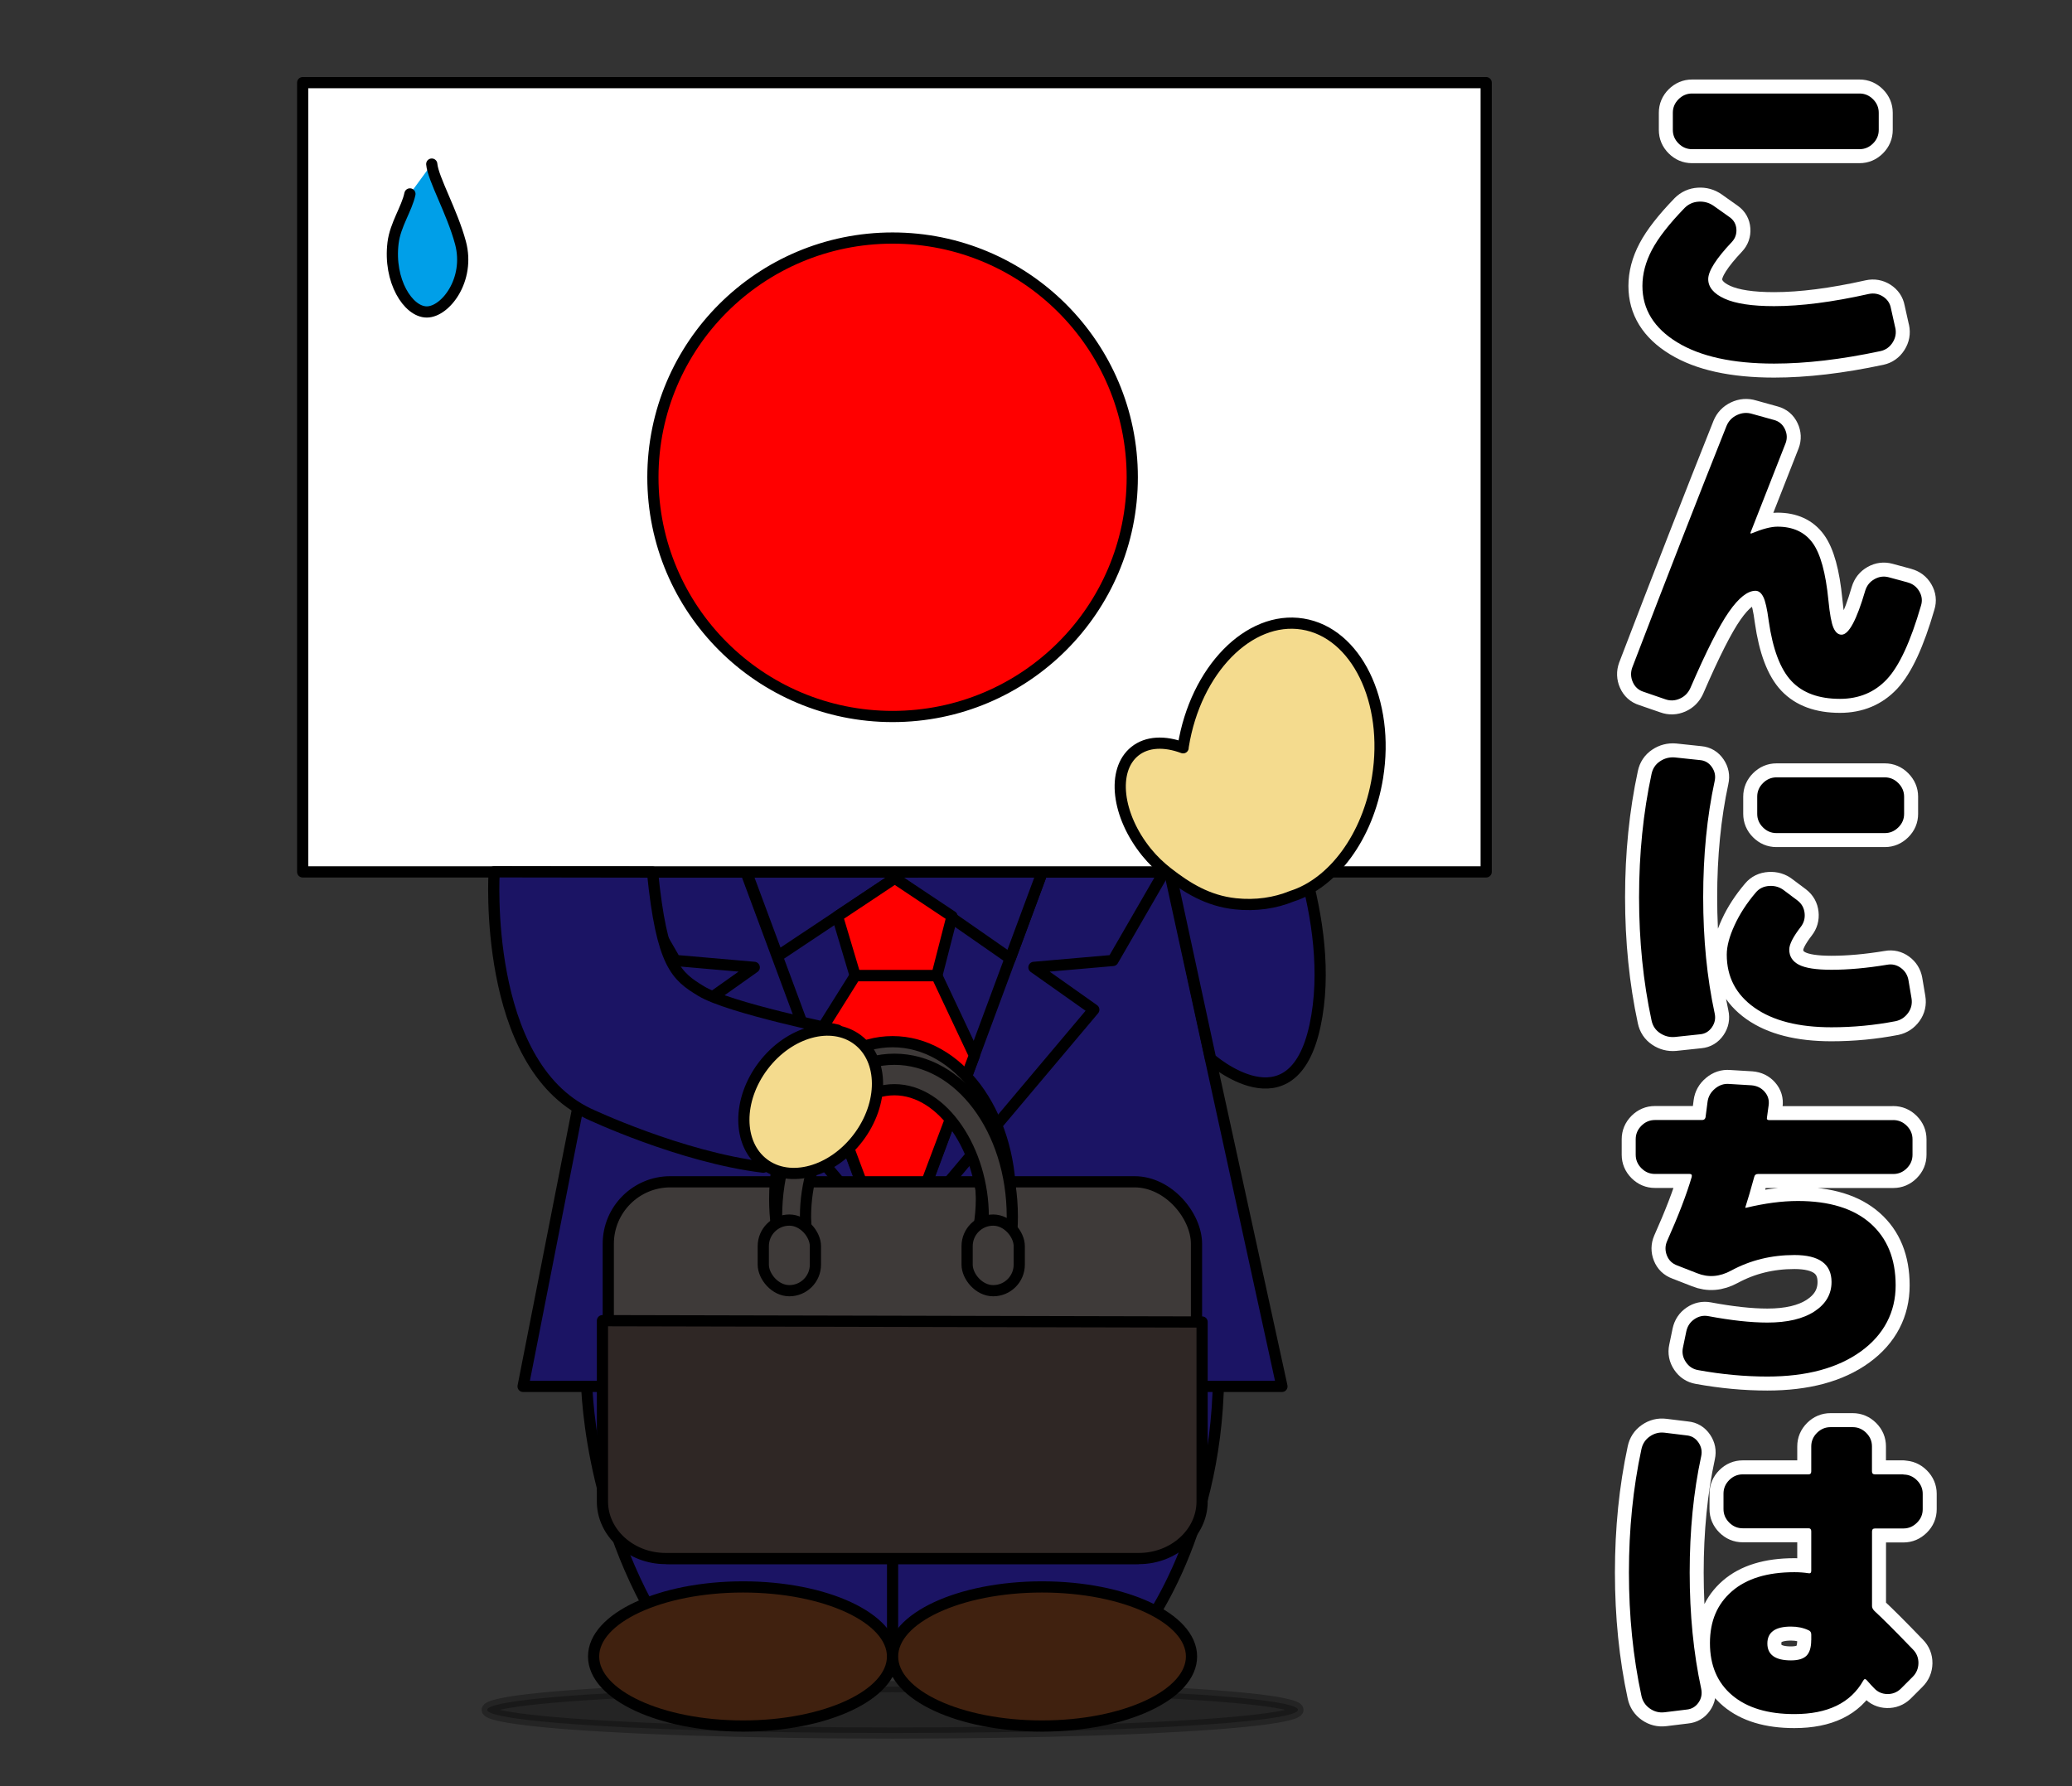 <?xml version="1.0" encoding="UTF-8"?>
<svg id="_レイヤー_1" data-name="レイヤー 1" xmlns="http://www.w3.org/2000/svg" viewBox="0 0 370 319">
  <rect x="0" y="0" width="370" height="319" fill="#333333" stroke="none"/>
  <defs>
    <style>
      .cls-1 {
        fill: red;
      }

      .cls-1, .cls-2, .cls-3, .cls-4, .cls-5, .cls-6, .cls-7, .cls-8, .cls-9, .cls-10, .cls-11 {
        stroke-linecap: round;
        stroke-linejoin: round;
      }

      .cls-1, .cls-3, .cls-4, .cls-5, .cls-6, .cls-7, .cls-8, .cls-9, .cls-10, .cls-11 {
        stroke: #000;
        stroke-width: 2px;
      }

      .cls-2 {
        stroke: #fff;
        stroke-width: 5px;
      }

      .cls-2, .cls-4 {
        fill: #fff;
      }

      .cls-3 {
        fill: #3e3a39;
      }

      .cls-5 {
        fill: none;
      }

      .cls-6 {
        fill: #f4db8e;
      }

      .cls-7 {
        fill: #2f2725;
      }

      .cls-8 {
        fill: #1b1464;
      }

      .cls-9 {
        opacity: .3;
      }

      .cls-10 {
        fill: #40210f;
      }

      .cls-11 {
        fill: #009fe8;
      }
    </style>
  </defs>
  <g id="_こんにちは" data-name="こんにちは">
    <g>
      <path class="cls-2" d="M338.45,58.54c.2.93.04,1.8-.48,2.62-.52.82-1.25,1.34-2.17,1.54-6.99,1.49-13.33,2.23-18.99,2.23-7.4,0-13.17-1.27-17.31-3.8-4.14-2.53-6.21-5.89-6.21-10.07,0-2.13.56-4.27,1.69-6.42s3.08-4.65,5.85-7.51c.68-.68,1.52-1.06,2.5-1.12s1.88.19,2.68.75l2.89,2.05c.72.52,1.11,1.23,1.17,2.11.06.88-.21,1.65-.81,2.29-2.81,2.98-4.22,5.19-4.22,6.63s.97,2.61,2.93,3.5c1.95.88,4.89,1.33,8.83,1.33,4.78,0,10.41-.72,16.88-2.17.92-.2,1.78-.05,2.56.45.78.5,1.26,1.2,1.42,2.08l.78,3.5ZM302.15,16.7h29.91c.92,0,1.73.34,2.41,1.02.68.68,1.02,1.49,1.02,2.41v3.08c0,.92-.34,1.73-1.02,2.41s-1.49,1.02-2.41,1.02h-29.91c-.93,0-1.73-.34-2.41-1.02-.68-.68-1.02-1.49-1.02-2.41v-3.08c0-.92.34-1.73,1.02-2.41s1.49-1.02,2.41-1.02Z"/>
      <path class="cls-2" d="M340.62,104c.92.24,1.63.77,2.11,1.6.48.82.58,1.68.3,2.56-1.85,6.39-3.87,10.76-6.06,13.11-2.19,2.35-5,3.53-8.41,3.53-3.78,0-6.66-1.06-8.65-3.17-1.99-2.11-3.35-5.7-4.07-10.76-.28-2.13-.6-3.56-.97-4.28-.36-.72-.82-1.09-1.39-1.09-1.41,0-2.99,1.25-4.73,3.74-1.75,2.49-4.05,7.04-6.9,13.63-.4.88-1.03,1.52-1.9,1.9s-1.74.41-2.62.09l-3.86-1.33c-.88-.28-1.52-.86-1.9-1.72-.38-.86-.41-1.74-.09-2.62,6.19-16.16,11.8-30.53,16.82-43.11.36-.88.98-1.54,1.87-1.96.88-.42,1.79-.49,2.71-.21l3.92,1.09c.88.24,1.53.78,1.93,1.63s.44,1.69.12,2.53c-4.06,10.37-6.15,15.7-6.27,15.98v.12h.18c1.93-.8,3.48-1.21,4.64-1.21,2.77,0,4.86.96,6.27,2.89,1.41,1.93,2.35,5.35,2.83,10.25.24,2.45.54,4.09.9,4.91.36.82.84,1.24,1.45,1.24,1.29,0,2.69-2.61,4.22-7.84.28-.92.83-1.62,1.66-2.08.82-.46,1.68-.57,2.56-.33l3.32.9Z"/>
      <path class="cls-2" d="M303.6,135.74c.88.08,1.59.5,2.11,1.27.52.76.68,1.59.48,2.47-1.37,6.35-2.05,13.26-2.05,20.74s.68,14.39,2.05,20.74c.2.88.04,1.71-.48,2.47-.52.76-1.23,1.19-2.11,1.27l-4.52.48c-.97.08-1.85-.15-2.65-.69-.81-.54-1.31-1.3-1.51-2.26-1.49-6.91-2.23-14.25-2.23-22.01s.74-15.09,2.23-22.01c.2-.96.7-1.72,1.51-2.26.8-.54,1.69-.77,2.65-.69l4.52.48ZM340.8,175.06l.54,3.2c.16.96-.04,1.84-.6,2.62-.56.78-1.31,1.28-2.23,1.48-3.74.72-7.56,1.09-11.46,1.09-5.87,0-10.45-1.17-13.75-3.5-3.3-2.33-4.95-5.49-4.95-9.47,0-1.49.46-3.24,1.39-5.25.92-2.01,2.19-3.96,3.8-5.85.6-.72,1.41-1.11,2.41-1.17,1-.06,1.89.21,2.65.81l2.41,1.81c.72.56,1.14,1.31,1.24,2.23.1.93-.13,1.75-.69,2.47-1.37,1.77-2.05,3.12-2.05,4.04,0,1.21.57,2.11,1.72,2.71,1.15.6,3.08.9,5.82.9,3.02,0,6.33-.3,9.95-.9.88-.16,1.7.03,2.44.57s1.2,1.28,1.36,2.2ZM336.58,138.82c.92,0,1.73.34,2.41,1.03s1.03,1.49,1.03,2.41v3.08c0,.93-.34,1.73-1.03,2.41s-1.49,1.02-2.41,1.02h-19.36c-.93,0-1.73-.34-2.41-1.02s-1.02-1.49-1.02-2.41v-3.08c0-.92.34-1.73,1.02-2.41s1.49-1.03,2.41-1.03h19.36Z"/>
      <path class="cls-2" d="M338.09,200.02c.92,0,1.73.34,2.41,1.02.68.68,1.02,1.49,1.02,2.41v2.77c0,.93-.34,1.73-1.02,2.41s-1.49,1.02-2.41,1.02h-24.18c-.36,0-.58.18-.66.54-.6,2.21-1.13,4-1.57,5.37v.12h.12c3.34-.8,6.41-1.21,9.23-1.21,5.63,0,9.95,1.33,12.96,3.98s4.52,6.35,4.52,11.09-2.07,8.8-6.21,11.79c-4.14,2.99-9.71,4.49-16.7,4.49-4.02,0-8.14-.38-12.36-1.15-.93-.16-1.66-.64-2.2-1.45s-.71-1.67-.51-2.59l.6-2.89c.2-.92.68-1.65,1.45-2.17.76-.52,1.59-.7,2.47-.54,4.06.76,7.58,1.15,10.55,1.15,3.58,0,6.38-.66,8.41-1.99,2.03-1.33,3.05-3.08,3.05-5.25,0-3.22-2.21-4.82-6.63-4.82-4.1,0-7.86.92-11.28,2.77-2.05,1.12-4.08,1.29-6.09.48l-3.56-1.39c-.88-.32-1.5-.91-1.84-1.78-.34-.86-.33-1.72.03-2.56,2.01-4.5,3.48-8.32,4.4-11.46.08-.36-.04-.54-.36-.54h-6.21c-.93,0-1.73-.34-2.41-1.02-.68-.68-1.02-1.49-1.02-2.41v-2.77c0-.92.34-1.73,1.02-2.41.68-.68,1.49-1.02,2.41-1.02h8.44c.32,0,.52-.16.6-.48.16-1.21.28-2.13.36-2.77.12-.92.56-1.71,1.33-2.35.76-.64,1.61-.92,2.53-.84l3.98.24c.96.08,1.75.46,2.35,1.15.6.68.85,1.49.72,2.41-.04.24-.09.6-.15,1.09s-.11.84-.15,1.09c-.08.32.06.48.42.48h22.13Z"/>
      <path class="cls-2" d="M301.19,256.33c.88.08,1.59.5,2.11,1.27.52.76.68,1.59.48,2.47-1.37,6.35-2.05,13.26-2.05,20.74s.68,14.39,2.05,20.74c.2.92.04,1.76-.48,2.5-.52.74-1.23,1.16-2.11,1.24l-3.92.48c-.96.12-1.85-.1-2.65-.66-.8-.56-1.31-1.33-1.51-2.29-1.49-6.91-2.23-14.25-2.23-22.01s.74-15.09,2.23-22.01c.2-.96.7-1.73,1.51-2.29s1.69-.78,2.65-.66l3.92.48ZM339.9,263.32c.92,0,1.73.34,2.41,1.02s1.03,1.49,1.03,2.41v2.77c0,.93-.34,1.73-1.03,2.41s-1.49,1.02-2.41,1.02h-5.07c-.36,0-.54.18-.54.54v13.33c0,.28.14.56.42.85,1.53,1.41,3.82,3.7,6.87,6.87.68.68,1.01,1.51,1,2.47-.02.97-.37,1.79-1.06,2.47l-2.11,2.11c-.68.64-1.49.95-2.41.93-.93-.02-1.71-.37-2.35-1.06-.32-.32-.76-.8-1.33-1.45-.24-.24-.44-.2-.6.12-2.25,3.98-6.35,5.97-12.3,5.97-4.74,0-8.44-1.12-11.09-3.35-2.65-2.23-3.98-5.34-3.98-9.32s1.31-6.98,3.92-9.26c2.61-2.27,6.33-3.41,11.16-3.41.88,0,1.71.06,2.47.18.36.08.54-.06.54-.42v-7.06c0-.36-.16-.54-.48-.54h-11.76c-.92,0-1.73-.34-2.41-1.02s-1.02-1.49-1.02-2.41v-2.77c0-.92.34-1.73,1.02-2.41s1.49-1.02,2.41-1.02h11.76c.32,0,.48-.18.48-.54v-4.46c0-.92.34-1.73,1.02-2.41.68-.68,1.49-1.02,2.41-1.02h3.98c.92,0,1.73.34,2.41,1.02.68.68,1.02,1.49,1.02,2.41v4.46c0,.36.18.54.54.54h5.07ZM323.44,292.87v-.96c0-.4-.16-.66-.48-.78-.93-.44-1.97-.66-3.14-.66-2.81,0-4.22,1.01-4.22,3.02s1.41,3.02,4.22,3.02c1.29,0,2.21-.28,2.77-.84.56-.56.84-1.49.84-2.77Z"/>
    </g>
    <g>
      <path d="M338.45,58.54c.2.93.04,1.8-.48,2.62-.52.82-1.25,1.34-2.17,1.54-6.99,1.49-13.33,2.23-18.99,2.23-7.4,0-13.17-1.27-17.31-3.8-4.14-2.53-6.21-5.89-6.21-10.07,0-2.13.56-4.27,1.69-6.42s3.08-4.65,5.85-7.51c.68-.68,1.52-1.06,2.5-1.12s1.88.19,2.68.75l2.89,2.05c.72.52,1.11,1.23,1.17,2.11.06.88-.21,1.65-.81,2.29-2.81,2.98-4.22,5.19-4.22,6.63s.97,2.61,2.93,3.5c1.95.88,4.89,1.33,8.83,1.33,4.78,0,10.41-.72,16.88-2.17.92-.2,1.78-.05,2.56.45.78.5,1.26,1.2,1.42,2.08l.78,3.5ZM302.15,16.7h29.91c.92,0,1.73.34,2.41,1.02.68.68,1.02,1.49,1.02,2.41v3.08c0,.92-.34,1.73-1.02,2.41s-1.49,1.02-2.41,1.02h-29.91c-.93,0-1.73-.34-2.41-1.02-.68-.68-1.02-1.49-1.02-2.41v-3.08c0-.92.34-1.73,1.02-2.41s1.49-1.02,2.41-1.02Z"/>
      <path d="M340.62,104c.92.24,1.63.77,2.11,1.6.48.82.58,1.68.3,2.56-1.85,6.39-3.87,10.76-6.06,13.11-2.19,2.35-5,3.53-8.41,3.53-3.78,0-6.66-1.06-8.65-3.17-1.99-2.11-3.35-5.7-4.07-10.76-.28-2.13-.6-3.56-.97-4.28-.36-.72-.82-1.09-1.39-1.09-1.41,0-2.99,1.25-4.73,3.74-1.75,2.49-4.05,7.04-6.9,13.63-.4.88-1.03,1.52-1.9,1.9s-1.74.41-2.62.09l-3.86-1.33c-.88-.28-1.52-.86-1.9-1.72-.38-.86-.41-1.74-.09-2.62,6.19-16.16,11.8-30.53,16.82-43.11.36-.88.98-1.54,1.87-1.96.88-.42,1.79-.49,2.71-.21l3.92,1.09c.88.24,1.53.78,1.93,1.63s.44,1.69.12,2.53c-4.06,10.37-6.15,15.7-6.27,15.98v.12h.18c1.93-.8,3.48-1.21,4.64-1.21,2.77,0,4.86.96,6.27,2.89,1.41,1.93,2.35,5.35,2.83,10.25.24,2.45.54,4.09.9,4.91.36.82.84,1.24,1.45,1.24,1.29,0,2.69-2.61,4.22-7.84.28-.92.83-1.62,1.66-2.08.82-.46,1.68-.57,2.56-.33l3.32.9Z"/>
      <path d="M303.6,135.74c.88.08,1.59.5,2.11,1.27.52.76.68,1.59.48,2.47-1.37,6.35-2.05,13.26-2.05,20.74s.68,14.39,2.05,20.74c.2.88.04,1.71-.48,2.47-.52.76-1.23,1.19-2.11,1.27l-4.52.48c-.97.08-1.85-.15-2.65-.69-.81-.54-1.31-1.3-1.51-2.26-1.49-6.91-2.23-14.25-2.23-22.01s.74-15.09,2.23-22.01c.2-.96.7-1.72,1.51-2.26.8-.54,1.69-.77,2.65-.69l4.52.48ZM340.8,175.06l.54,3.2c.16.96-.04,1.84-.6,2.62-.56.78-1.31,1.28-2.23,1.48-3.74.72-7.56,1.09-11.46,1.09-5.87,0-10.45-1.17-13.75-3.5-3.3-2.33-4.95-5.49-4.95-9.47,0-1.49.46-3.24,1.39-5.25.92-2.01,2.19-3.96,3.8-5.85.6-.72,1.41-1.11,2.41-1.17,1-.06,1.89.21,2.65.81l2.41,1.81c.72.56,1.14,1.31,1.24,2.23.1.93-.13,1.75-.69,2.47-1.37,1.77-2.05,3.12-2.05,4.04,0,1.21.57,2.11,1.72,2.71,1.15.6,3.08.9,5.82.9,3.02,0,6.33-.3,9.95-.9.88-.16,1.7.03,2.44.57s1.2,1.28,1.36,2.2ZM336.58,138.82c.92,0,1.73.34,2.41,1.03s1.03,1.49,1.03,2.41v3.08c0,.93-.34,1.73-1.03,2.41s-1.49,1.02-2.41,1.02h-19.36c-.93,0-1.73-.34-2.41-1.02s-1.02-1.49-1.02-2.41v-3.08c0-.92.34-1.73,1.02-2.41s1.49-1.03,2.41-1.03h19.36Z"/>
      <path d="M338.09,200.02c.92,0,1.73.34,2.41,1.02.68.68,1.02,1.49,1.02,2.41v2.77c0,.93-.34,1.73-1.02,2.41s-1.49,1.02-2.41,1.02h-24.18c-.36,0-.58.18-.66.54-.6,2.21-1.13,4-1.57,5.37v.12h.12c3.34-.8,6.41-1.21,9.23-1.21,5.63,0,9.95,1.33,12.96,3.98s4.52,6.35,4.52,11.09-2.07,8.8-6.21,11.79c-4.14,2.99-9.71,4.49-16.7,4.49-4.02,0-8.14-.38-12.36-1.15-.93-.16-1.66-.64-2.2-1.45s-.71-1.67-.51-2.59l.6-2.89c.2-.92.68-1.65,1.45-2.17.76-.52,1.59-.7,2.47-.54,4.06.76,7.58,1.15,10.55,1.15,3.58,0,6.38-.66,8.41-1.99,2.03-1.33,3.05-3.08,3.05-5.25,0-3.22-2.21-4.82-6.63-4.82-4.1,0-7.86.92-11.28,2.77-2.05,1.12-4.08,1.29-6.09.48l-3.56-1.39c-.88-.32-1.5-.91-1.84-1.78-.34-.86-.33-1.72.03-2.56,2.01-4.5,3.48-8.32,4.4-11.46.08-.36-.04-.54-.36-.54h-6.21c-.93,0-1.73-.34-2.41-1.02-.68-.68-1.02-1.49-1.02-2.41v-2.77c0-.92.34-1.73,1.02-2.41.68-.68,1.49-1.02,2.41-1.02h8.44c.32,0,.52-.16.6-.48.16-1.21.28-2.13.36-2.77.12-.92.56-1.71,1.33-2.35.76-.64,1.61-.92,2.53-.84l3.98.24c.96.08,1.75.46,2.35,1.15.6.68.85,1.49.72,2.41-.04.24-.09.6-.15,1.09s-.11.84-.15,1.09c-.08.32.06.48.42.48h22.13Z"/>
      <path d="M301.19,256.33c.88.08,1.59.5,2.11,1.27.52.76.68,1.59.48,2.47-1.37,6.35-2.05,13.26-2.05,20.74s.68,14.39,2.05,20.74c.2.92.04,1.76-.48,2.5-.52.74-1.23,1.16-2.11,1.24l-3.92.48c-.96.12-1.85-.1-2.65-.66-.8-.56-1.31-1.33-1.51-2.29-1.49-6.91-2.23-14.25-2.23-22.01s.74-15.09,2.23-22.01c.2-.96.7-1.73,1.51-2.29s1.69-.78,2.65-.66l3.92.48ZM339.9,263.32c.92,0,1.73.34,2.41,1.02s1.03,1.49,1.03,2.41v2.77c0,.93-.34,1.73-1.03,2.41s-1.49,1.02-2.41,1.02h-5.07c-.36,0-.54.18-.54.54v13.33c0,.28.14.56.42.85,1.53,1.41,3.82,3.7,6.87,6.87.68.68,1.01,1.51,1,2.47-.02.97-.37,1.79-1.06,2.47l-2.11,2.11c-.68.64-1.49.95-2.41.93-.93-.02-1.71-.37-2.35-1.06-.32-.32-.76-.8-1.33-1.45-.24-.24-.44-.2-.6.12-2.25,3.98-6.35,5.97-12.3,5.97-4.74,0-8.44-1.12-11.09-3.35-2.65-2.23-3.98-5.34-3.98-9.32s1.31-6.98,3.92-9.26c2.61-2.27,6.33-3.41,11.16-3.41.88,0,1.71.06,2.47.18.36.08.54-.06.54-.42v-7.06c0-.36-.16-.54-.48-.54h-11.76c-.92,0-1.73-.34-2.41-1.02s-1.02-1.49-1.02-2.41v-2.77c0-.92.34-1.73,1.02-2.41s1.49-1.02,2.41-1.02h11.76c.32,0,.48-.18.48-.54v-4.46c0-.92.34-1.73,1.02-2.41.68-.68,1.49-1.02,2.41-1.02h3.98c.92,0,1.73.34,2.41,1.02.68.68,1.02,1.49,1.02,2.41v4.46c0,.36.18.54.54.54h5.07ZM323.44,292.87v-.96c0-.4-.16-.66-.48-.78-.93-.44-1.97-.66-3.14-.66-2.81,0-4.22,1.01-4.22,3.02s1.41,3.02,4.22,3.02c1.29,0,2.21-.28,2.77-.84.56-.56.84-1.49.84-2.77Z"/>
    </g>
    <ellipse class="cls-9" cx="159.39" cy="305.34" rx="72.39" ry="4.14"/>
    <path class="cls-8" d="M217.59,246.1c-.36,29.42-14.42,46.42-14.42,46.42h-84.03c-14.46-22.15-14.41-46.42-14.41-46.42h112.86Z"/>
    <polygon class="cls-8" points="228.92 247.58 93.41 247.58 117.04 127.31 202.66 127.31 228.92 247.58"/>
    <polygon class="cls-8" points="133.2 155.72 111.46 155.72 120.59 171.52 134.69 172.75 124.01 180.31 156.75 219.18 133.2 155.72"/>
    <polygon class="cls-8" points="186.12 155.72 207.87 155.72 198.74 171.52 184.63 172.75 195.32 180.31 162.58 219.18 186.12 155.72"/>
    <polygon class="cls-8" points="133.3 155.72 159.78 155.72 186.13 155.7 180.39 171.17 159.78 156.83 138.88 170.75 133.3 155.72"/>
    <polygon class="cls-1" points="149.55 163.64 152.71 174.24 167.29 174.24 170.01 163.64 159.78 156.83 149.55 163.64"/>
    <polygon class="cls-1" points="152.71 174.24 144.77 186.9 159.63 226.68 174 188.48 167.29 174.24 152.71 174.24"/>
    <line class="cls-5" x1="159.39" y1="292.09" x2="159.39" y2="261.62"/>
    <ellipse class="cls-10" cx="132.69" cy="295.81" rx="26.69" ry="12.42"/>
    <ellipse class="cls-10" cx="186.08" cy="295.81" rx="26.69" ry="12.42"/>
    <rect class="cls-4" x="54.05" y="14.76" width="211.34" height="140.94"/>
    <ellipse class="cls-1" cx="159.39" cy="85.23" rx="42.8" ry="42.72"/>
    <path class="cls-11" d="M77.1,29.3c.21,2.58,3.65,8.54,5.13,14.06,1.76,6.59-2.69,12.35-6.02,12.35s-6.86-5.58-6.02-12.35c.4-3.24,2.46-6.09,3.01-8.73"/>
    <g>
      <rect class="cls-3" x="108.62" y="211.04" width="105.04" height="67.28" rx="11.08" ry="11.08"/>
      <path class="cls-7" d="M214.66,236.08v32.06c0,5.6-5.08,10.18-11.29,10.18h-84.5c-6.21,0-11.29-4.58-11.29-10.18v-32.3l107.08.24Z"/>
      <path class="cls-3" d="M180.12,219c.21-1.59.32-3.22.32-4.88,0-15.52-9.42-28.1-21.05-28.1s-21.05,12.58-21.05,28.1c0,1.69.11,3.35.33,4.96l5.27-.04c-.28-1.58-.43-3.23-.43-4.92,0-11.7,7.11-22.66,15.87-22.66s15.87,10.95,15.87,22.66c0,1.68-.15,3.31-.42,4.88h5.28Z"/>
      <path class="cls-3" d="M180.45,222.14c.21-1.59.32-3.22.32-4.88,0-15.52-9.42-28.1-21.05-28.1s-21.05,12.58-21.05,28.1c0,1.69.11,3.35.33,4.96l5.27-.04c-.28-1.58-.43-3.23-.43-4.92,0-11.7,7.11-22.66,15.87-22.66s15.87,10.95,15.87,22.66c0,1.68-.15,3.31-.42,4.88h5.28Z"/>
      <rect class="cls-3" x="136.3" y="217.88" width="9.31" height="12.61" rx="4.65" ry="4.65"/>
      <rect class="cls-3" x="172.7" y="217.88" width="9.31" height="12.61" rx="4.65" ry="4.65"/>
    </g>
    <path class="cls-8" d="M227.78,141.19c.39,1.02,11.1,23.04,7.05,41.94-4.04,18.89-18.65,5.93-18.65,5.93l-11.54-53.44,23.14,5.57Z"/>
    <path class="cls-6" d="M245.99,138.82c2.19-13.58-3.8-25.84-13.38-27.38s-19.12,8.21-21.31,21.79c-.02.1-.01.2-.03.31-3.28-1.23-6.44-1.14-8.63.63-4.17,3.37-3.22,11.45,2.11,18.03,1.14,1.41,2.41,2.6,3.71,3.62,3.47,2.71,7.22,5.06,12.16,5.58,3.64.39,7.11-.14,10.08-1.36,7.27-2.3,13.57-10.53,15.29-21.22Z"/>
    <path class="cls-8" d="M88.24,155.69s-2.16,34.24,16.92,43.21c0,0,16.36,7.74,31.14,9.53l13.25-24.48s-19.41-3.95-24.36-6.97c-4.4-2.68-7.01-4.65-8.67-21.25l-28.27-.04Z"/>
    <ellipse class="cls-6" cx="144.77" cy="196.75" rx="13.89" ry="10.64" transform="translate(-99.48 193.07) rotate(-52.79)"/>
  </g>
</svg>